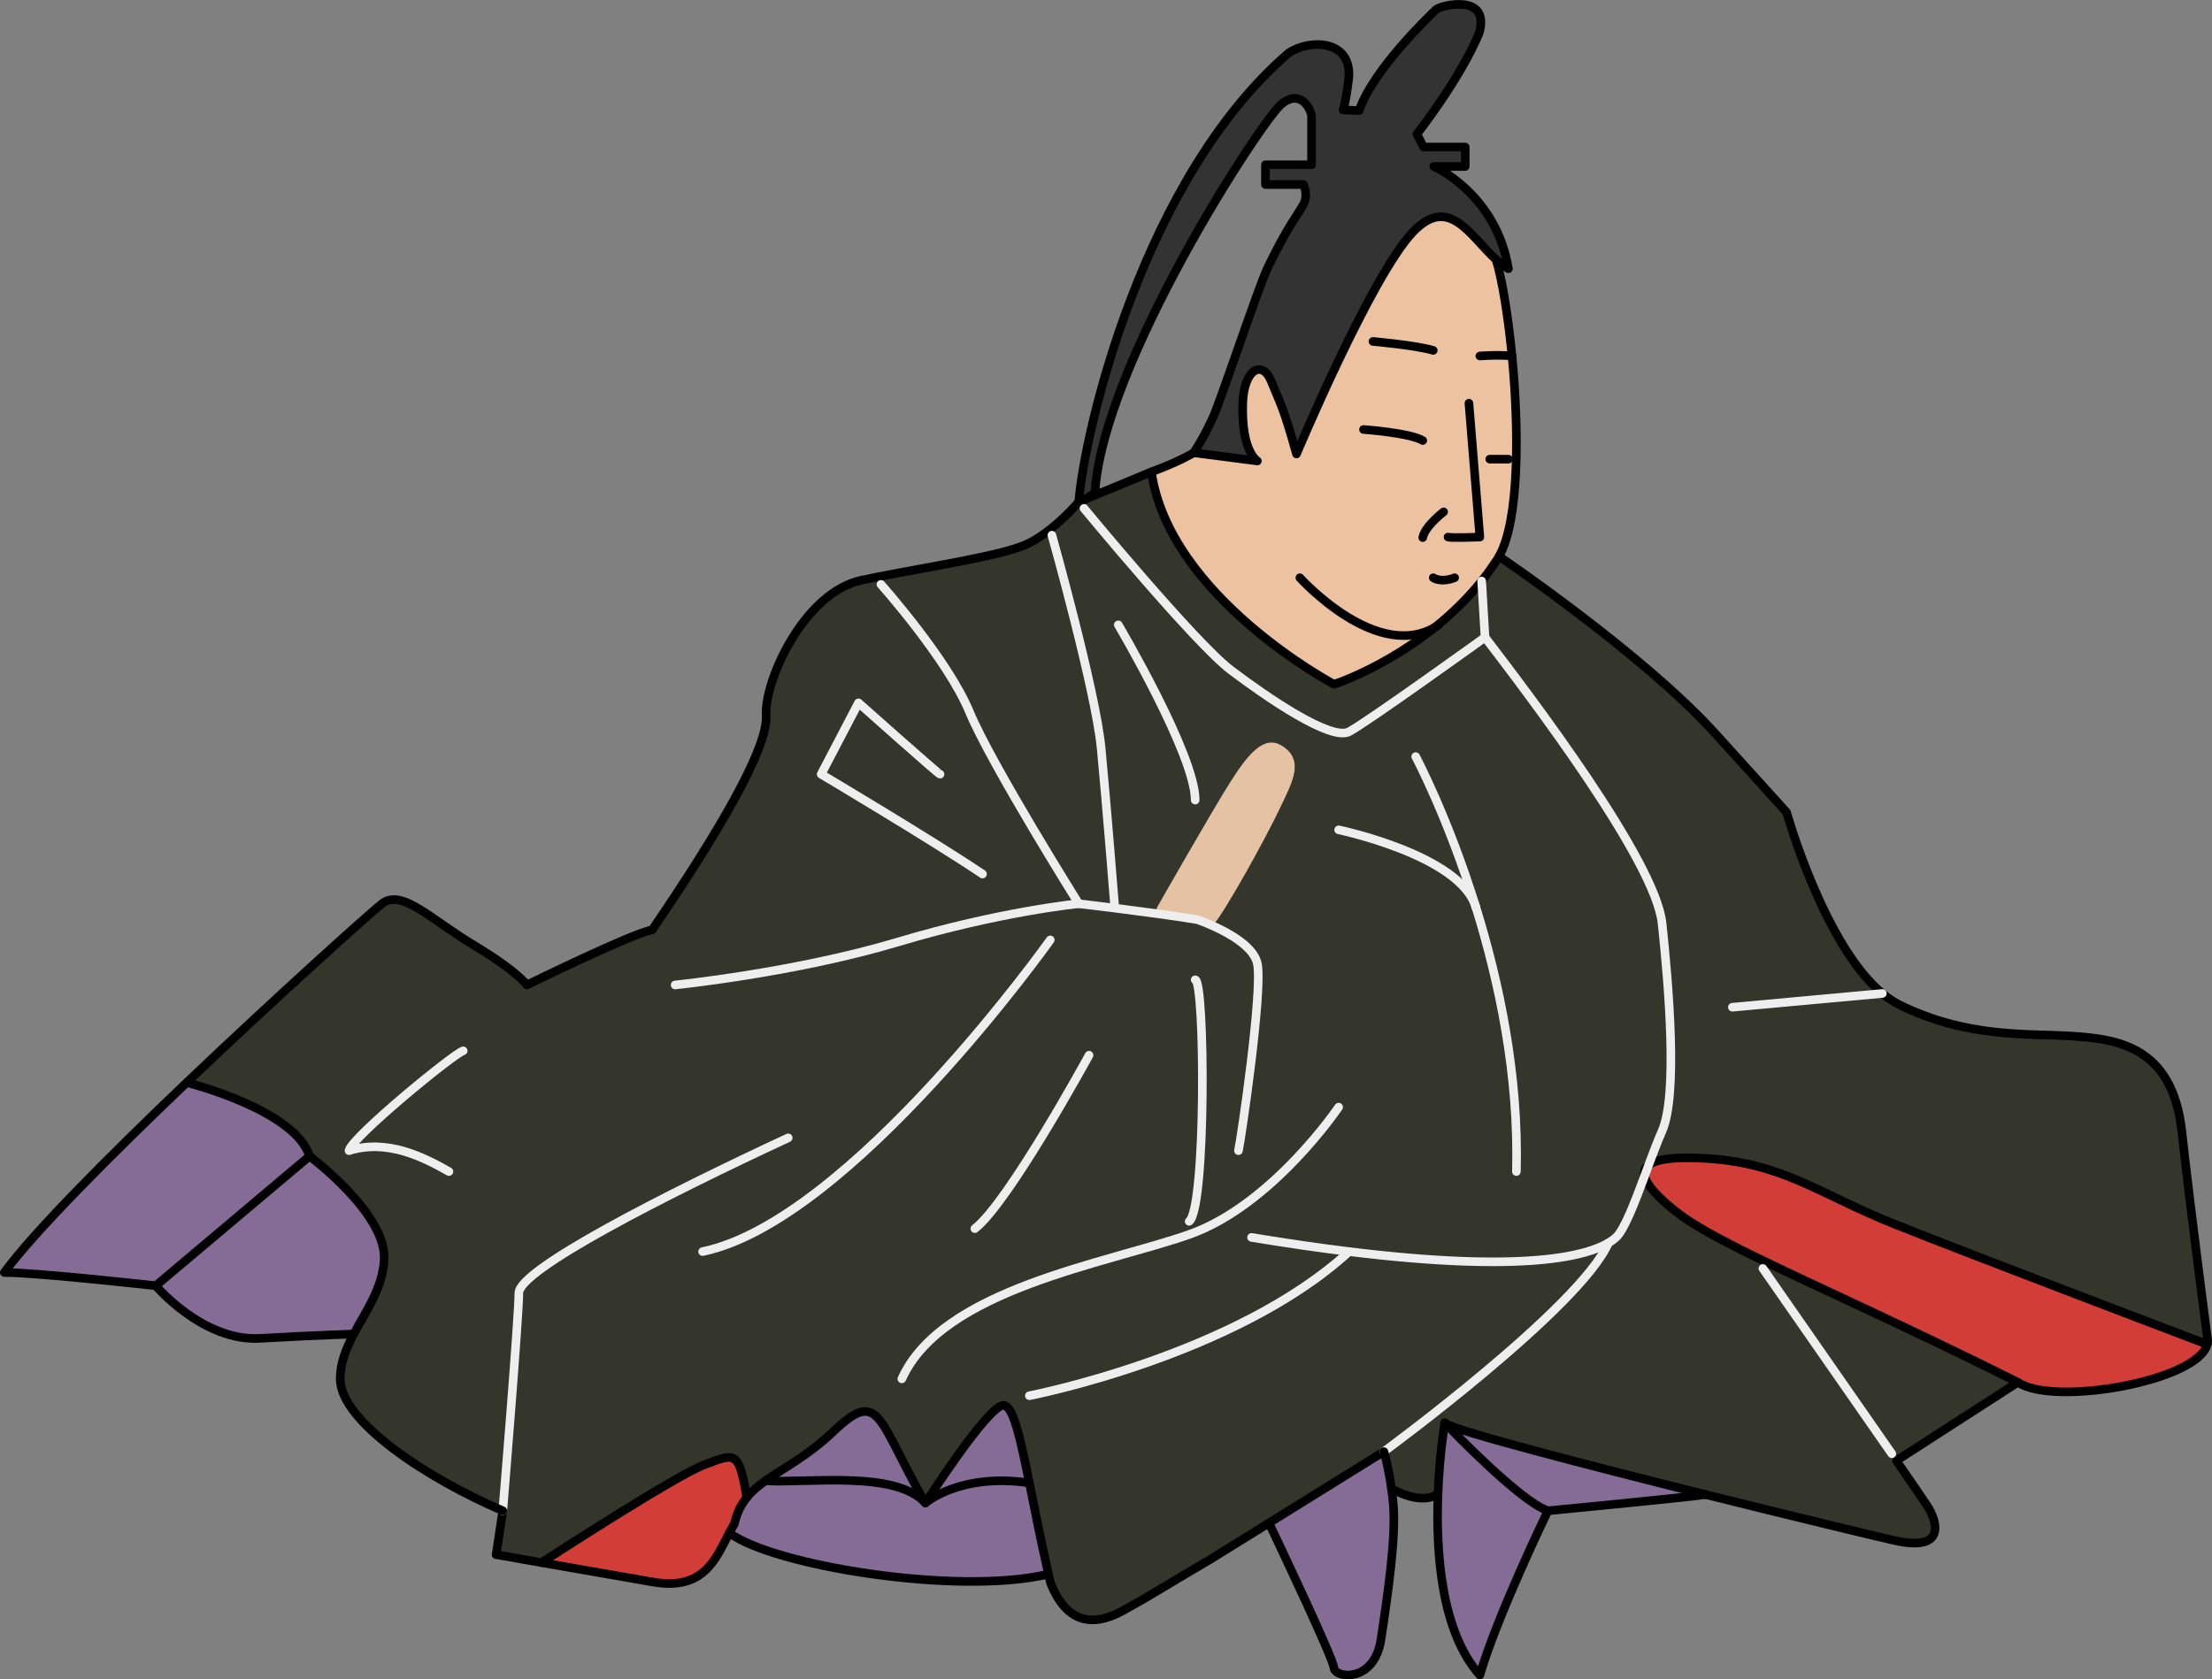 <?xml version="1.0" encoding="UTF-8"?>
<svg id="_レイヤー_1" data-name="レイヤー 1" xmlns="http://www.w3.org/2000/svg" viewBox="0 0 257.2 195.31">
  <rect x="0" y="0" width="257.2" height="195.31" fill="#808080" stroke="none"/>
  <defs>
    <style>
      .cls-1 {
        stroke: #000;
      }

      .cls-1, .cls-2 {
        fill: none;
        stroke-linecap: round;
        stroke-linejoin: round;
      }

      .cls-3 {
        fill: #edc2a0;
      }

      .cls-3, .cls-4, .cls-5, .cls-6, .cls-7, .cls-8 {
        stroke-width: 0px;
      }

      .cls-4 {
        fill: #333;
      }

      .cls-2 {
        stroke: #eee;
      }

      .cls-5 {
        fill: #34362c;
      }

      .cls-6 {
        fill: #856c96;
      }

      .cls-7 {
        fill: #d23d37;
      }

      .cls-8 {
        fill: #e5c2a4;
      }
    </style>
  </defs>
  <g>
    <g>
      <path class="cls-4" d="m175.39,31.25c-.5-.28-.98-.65-1.44-1.07-3.02-2.73-5.45-7.61-9.67-3.19-4.85,5.11-13.53,25.81-13.53,25.81-1.61-5.75-1.91-5.89-2.93-8.44-1.02-2.56-3.19-1.47-3.32,2.55-.18,5.65,1.7,6.7,1.7,6.7l-7.4-.96s1.1-1.61,2.21-4.04c.98-2.14,5.28-15.14,6.38-17.45,2.26-4.72,3.58-6.29,4.17-7.4.6-1.11,0-2.3,0-2.3h-4.42v-2.3h5.36v-5.61c0-.68-1.19-3.32-3.49-1.45s-20.85,30.28-21.7,45.26c-.64.4-1.07.65-1.36.8l-.12.06-.37.15h-.03c.68-8.42,7.58-37.76,24.43-52.23,2.47-1.61,7.23-1.53,6.98,2.81-.34,2.98-.68,3.83-.68,3.83l1.87.09c1.7-4.94,8.43-11.24,8.94-11.75s6.38-1.96,5.02,2.73c-2.22,5.36-7.24,11.74-7.24,11.74l.77,1.51h4.85v2.26h-3.66s7.23,3.12,8.68,11.89Z"/>
      <path class="cls-3" d="m175.81,41.4c.83,8.61.86,19.12-1.51,23.31-.11.2-.23.39-.35.56-.53.8-1.09,1.57-1.67,2.3-6.51,8.13-16.13,11.73-17.19,12,0,0-19.13-10.14-21.21-24.69,3.34-1.23,4.92-2.23,4.92-2.23l7.4.96s-1.88-1.05-1.7-6.7c.13-4.02,2.3-5.11,3.32-2.55,1.02,2.55,1.32,2.69,2.93,8.44,0,0,8.68-20.7,13.53-25.81,4.22-4.42,6.65.46,9.67,3.19.68,2.17,1.39,6.4,1.86,11.22Z"/>
      <path class="cls-8" d="m149.05,86.72c2.68,1.66,1.24,4.2-.15,7.14-1.54,3.28-6.37,12.09-7.89,13.81-1.02-.46-1.79-.72-1.79-.72-1.6-.26-3.2-.49-4.81-.71l.09-.67s6.51-11.43,8.55-14.63c2.04-3.2,3.89-5.53,6-4.22Z"/>
      <path class="cls-7" d="m86.83,174.16c-.67.83-1.16,1.8-1.44,3.07-.2.33-.4.68-.59,1.04-1.58,2.99-2.93,6.75-8.86,5.72-3.73-.64-9.04-1.57-12.97-2.26,0,0,15.53-10.12,18.97-11.4,3.45-1.27,3.97-1.81,4.89,3.83Z"/>
      <path class="cls-7" d="m204,146.12c-4.21-2.06-7.31-3.75-9.2-5.27-2.06-1.65-3.35-3.05-3.57-4.09.15-.42.3-.84.46-1.26.89-.7,2.99-.99,6.61-.78,9.01.51,13.09,4.08,22.03,7.66,8.83,3.53,35.68,13.73,36.31,13.96-1.04,4.27-17.87,7.26-22.01,4.42-13.16-6.58-23.5-11.14-30.63-14.64Z"/>
      <path class="cls-6" d="m168.06,165.55c1.29.89,16.47,4.83,30.23,8.26-1.41.27-18.3,1.89-18.3,1.89-3.14-1.03-11.1-9.28-11.93-10.15Z"/>
      <path class="cls-6" d="m179.99,175.7s-5.88,12.12-7.92,19.11c-4.5-5.04-5.12-14.27-4.87-21.03.18-4.76.79-8.3.79-8.3l.03.03.04.04c.83.87,8.79,9.12,11.93,10.15Z"/>
      <path class="cls-6" d="m161.99,174.8c.38,3.83-.64,10.73-1.41,15.83-.76,5.11-5.36,4.6-5.48,3.32-.11-1.14-6.2-13.99-7.55-16.83l13.36-8.3s.51,1.59.9,4.48c.07.46.13.97.18,1.5Z"/>
      <path class="cls-6" d="m96.88,166.5c5.49-5.23,5.11-1.4,10.72,8.3-3.44-3.83-13.66-2.3-18.59-2.58h0c2.11-1.5,4.9-2.88,7.88-5.72Z"/>
      <path class="cls-6" d="m116.67,163.44c1.11,0,1.92,3.59,3.02,9.02-8.09-1.19-12.09,2.34-12.09,2.34,0,0,7.28-11.36,9.07-11.36Z"/>
      <path class="cls-6" d="m119.69,172.46c.62,3.06,1.33,6.7,2.22,10.61-10.59,2.52-32.05-.99-37.11-4.8.19-.36.39-.71.59-1.04.28-1.27.77-2.24,1.44-3.07.59-.73,1.33-1.35,2.17-1.95h0c4.93.29,15.15-1.24,18.59,2.59,0,0,4-3.53,12.09-2.34Z"/>
      <path class="cls-6" d="m35.99,134.46l-17.88,15.07s-13.78-1.54-17.61-1.54c3.47-4.74,12.34-13.63,21.21-22.09l2.79.77s9.83,2.43,11.49,7.79Z"/>
      <path class="cls-5" d="m191.69,135.5c.89-.7,2.99-.99,6.61-.78,9.01.51,13.09,4.08,22.03,7.66,8.83,3.53,35.68,13.73,36.31,13.96.05-.15.06-.31.06-.47,0,0-1.9-14.34-3.01-24.3-1.11-9.96-7.58-10.72-12.77-11.07-5.19-.34-12.17.26-20.08-3.65-.68-.34-1.33-.78-1.97-1.31-6.8-5.63-11.14-21.08-11.14-21.08l-1.06-1.17c-1.05-1.16-3.13-3.46-7.28-8.04-8.34-9.2-25.08-20.54-25.08-20.54h-.01c-.11.2-.23.39-.35.56-.53.8-1.09,1.57-1.67,2.3-6.51,8.13-16.13,11.73-17.19,12,0,0-19.13-10.14-21.21-24.69l-7.93,3.28-.12.06c-.21.1-.32.14-.37.15h-.03s-1.41,1.67-3.31,3.18c-.89.7-1.88,1.37-2.9,1.81-2.91,1.28-10.68,2.45-17.16,3.73-.64.13-1.26.25-1.86.38-6.77,1.43-11.36,11.84-11.11,15.67.26,3.83-5.61,13.79-13.27,25.02-2.05.26-14.56,6.39-14.56,6.39,0,0-1.02-1.53-6.12-4.6-5.11-3.06-8.43-6.64-10.73-4.85-1.26.98-11.98,10.59-22.7,20.8l2.79.77s9.83,2.43,11.49,7.79c0,0,8.93,6.64,8.68,12-.16,3.33-2.1,5.98-3.54,8.69-.88,1.65-1.57,3.33-1.57,5.21,0,4.96,10.21,11.63,18.9,15.34l-.77,5.1s2.23.39,5.28.93c0,0,15.53-10.12,18.97-11.4,3.45-1.27,3.97-1.81,4.89,3.83.59-.73,1.33-1.35,2.17-1.95,2.11-1.49,4.9-2.87,7.88-5.71,5.49-5.23,5.11-1.4,10.72,8.3,0,0,7.28-11.36,9.07-11.36,1.11,0,1.92,3.59,3.02,9.02.62,3.06,1.33,6.7,2.22,10.61.09.35.17.7.25,1.05,1.78,4.47,4.72,5.24,8.42,3.19,3.7-2.04,4.32-2.54,10.22-6l6.75-4.19,13.36-8.3s.51,1.59.9,4.48l.26-.03s3.1,1.79,5.08.51h.05c.18-4.76.79-8.3.79-8.3l.03.03.04.04c1.29.89,16.47,4.83,30.23,8.26h0c10.06,2.51,19.36,4.75,21.9,5.33,6.13,1.41,4.98-2.17,4.08-3.7-.22-.39-1.7-2.55-3.77-5.55l.46-.32,13.66-8.81c-13.16-6.58-23.5-11.14-30.63-14.64-4.21-2.06-7.31-3.75-9.2-5.27-2.06-1.65-3.35-3.05-3.57-4.09-.11-.51.03-.94.46-1.26Zm-42.79-41.64c-1.54,3.28-6.37,12.09-7.89,13.81-1.02-.46-1.79-.72-1.79-.72-1.6-.26-3.2-.49-4.81-.71l.09-.67s6.51-11.43,8.55-14.63c2.04-3.2,3.89-5.53,6-4.22,2.68,1.66,1.24,4.2-.15,7.14Z"/>
      <path class="cls-6" d="m35.99,134.46s8.93,6.64,8.68,12c-.16,3.33-2.1,5.98-3.54,8.69,0,0-4.25.12-10.89.5-6.64.39-12.13-6.12-12.13-6.12l17.88-15.07Z"/>
    </g>
    <g>
      <path class="cls-1" d="m125.43,58.38c.68-8.43,7.58-37.77,24.43-52.24,2.47-1.61,7.23-1.53,6.98,2.81-.34,2.98-.68,3.83-.68,3.83l1.87.09c1.7-4.94,8.43-11.24,8.94-11.75s6.38-1.96,5.02,2.73c-2.22,5.36-7.24,11.74-7.24,11.74l.77,1.51h4.85v2.26h-3.66s7.23,3.12,8.68,11.89c-.5-.28-.98-.65-1.44-1.07-3.02-2.73-5.45-7.61-9.67-3.19-4.85,5.11-13.53,25.81-13.53,25.81-1.61-5.75-1.91-5.89-2.93-8.44-1.02-2.56-3.19-1.47-3.32,2.55-.18,5.65,1.7,6.7,1.7,6.7l-7.4-.96s1.1-1.61,2.21-4.04c.98-2.14,5.28-15.14,6.38-17.45,2.26-4.72,3.58-6.29,4.17-7.4.6-1.11,0-2.3,0-2.3h-4.42v-2.3h5.36v-5.61c0-.68-1.19-3.32-3.49-1.45s-20.85,30.28-21.7,45.26c-.64.4-1.07.65-1.36.8"/>
      <path class="cls-1" d="m125.83,58.22c-.21.1-.32.14-.37.15"/>
      <path class="cls-1" d="m173.95,30.18c.68,2.17,1.39,6.4,1.86,11.22.83,8.61.86,19.12-1.51,23.31-.11.2-.23.39-.35.56-.53.8-1.09,1.57-1.67,2.3-6.51,8.13-16.13,11.73-17.19,12,0,0-19.13-10.14-21.21-24.69,3.34-1.23,4.92-2.23,4.92-2.23"/>
      <path class="cls-1" d="m151.14,67.19s9.19,10.21,16.15,5.48"/>
      <path class="cls-1" d="m158.54,49.95s5.36.38,6.89,1.28"/>
      <line class="cls-1" x1="173.22" y1="53.4" x2="175.39" y2="53.4"/>
      <path class="cls-1" d="m170.8,46.89l1.27,15.57s-3.32.13-3.7,0"/>
      <path class="cls-1" d="m167.86,59.53s-2.17,1.64-2.43,2.99"/>
      <path class="cls-1" d="m166.65,67.19s.83.63,2.49,0"/>
      <path class="cls-1" d="m159.64,39.71s4.93.43,7.01,1.04"/>
      <path class="cls-1" d="m172.07,41.4s2.24-.17,3.74,0"/>
      <path class="cls-1" d="m174.31,64.71s16.74,11.34,25.08,20.54c4.15,4.58,6.23,6.88,7.28,8.04l1.06,1.17s4.34,15.45,11.14,21.08c.64.53,1.29.97,1.97,1.31,7.91,3.91,14.89,3.31,20.08,3.65,5.19.35,11.66,1.11,12.77,11.07s3.01,24.3,3.01,24.3c0,.16,0,.32-.06.47-1.04,4.27-17.87,7.26-22.01,4.42l-13.66,8.81"/>
      <path class="cls-1" d="m167.99,165.48l.03.03.04.04c.83.87,8.79,9.12,11.93,10.15"/>
      <path class="cls-1" d="m198.29,173.81c-13.76-3.43-28.94-7.37-30.23-8.26"/>
      <path class="cls-1" d="m220.51,169.89c2.07,3,3.55,5.16,3.77,5.55.9,1.53,2.05,5.11-4.08,3.7-2.54-.58-11.84-2.82-21.9-5.33"/>
      <path class="cls-1" d="m57.69,180.8s2.23.39,5.28.93c3.93.69,9.24,1.62,12.97,2.26,5.93,1.03,7.28-2.73,8.86-5.72.19-.36.39-.71.59-1.04.28-1.27.77-2.24,1.44-3.07.59-.73,1.33-1.35,2.17-1.95,2.11-1.49,4.9-2.87,7.88-5.71,5.49-5.23,5.11-1.4,10.72,8.3,0,0,7.28-11.36,9.07-11.36,1.11,0,1.92,3.59,3.02,9.02.62,3.06,1.33,6.7,2.22,10.61.09.35.17.7.25,1.05,1.78,4.47,4.72,5.24,8.42,3.19,3.7-2.04,4.32-2.54,10.22-6l6.75-4.19,13.36-8.3"/>
      <line class="cls-1" x1="58.46" y1="175.7" x2="57.69" y2="180.8"/>
      <path class="cls-2" d="m91.65,132.33c-14.3,6.64-31.32,15.32-31.32,18.05s-1.87,25.32-1.87,25.32"/>
      <path class="cls-1" d="m58.46,175.7c-8.69-3.71-18.9-10.38-18.9-15.34,0-1.88.69-3.56,1.57-5.21,1.44-2.71,3.38-5.36,3.54-8.69.25-5.36-8.68-12-8.68-12l-17.88,15.07s-13.78-1.54-17.61-1.54c3.47-4.74,12.34-13.63,21.21-22.09,10.72-10.21,21.44-19.82,22.7-20.8,2.3-1.79,5.62,1.79,10.73,4.85,5.1,3.07,6.12,4.6,6.12,4.6,0,0,12.51-6.13,14.56-6.39,7.66-11.23,13.53-21.19,13.27-25.02-.25-3.83,4.34-14.24,11.11-15.67.6-.13,1.22-.25,1.86-.38,6.48-1.28,14.25-2.45,17.16-3.73,1.02-.44,2.01-1.11,2.9-1.81,1.9-1.51,3.31-3.17,3.31-3.17"/>
      <path class="cls-1" d="m84.8,178.27c5.06,3.81,26.52,7.32,37.11,4.8"/>
      <path class="cls-1" d="m62.97,181.73s15.53-10.12,18.97-11.4c3.45-1.27,3.97-1.81,4.89,3.83"/>
      <path class="cls-1" d="m89.01,172.22c4.93.28,15.15-1.25,18.59,2.58,0,0,4-3.53,12.09-2.34"/>
      <path class="cls-2" d="m160.91,168.82s22.81-16.74,26.11-24.27"/>
      <path class="cls-1" d="m147.55,177.12c1.35,2.84,7.44,15.69,7.55,16.83.12,1.28,4.72,1.79,5.48-3.32.77-5.1,1.79-12,1.41-15.83-.05-.53-.11-1.04-.18-1.5-.39-2.89-.9-4.48-.9-4.48"/>
      <path class="cls-1" d="m167.99,165.48s-.61,3.54-.79,8.3c-.25,6.76.37,15.99,4.87,21.03,2.04-6.99,7.92-19.11,7.92-19.11,0,0,16.89-1.62,18.3-1.89h.01"/>
      <path class="cls-1" d="m162.07,173.27s3.1,1.79,5.08.51"/>
      <path class="cls-1" d="m234.63,160.76c-13.16-6.58-23.5-11.14-30.63-14.64-4.21-2.06-7.31-3.75-9.2-5.27-2.06-1.65-3.35-3.05-3.57-4.09-.11-.51.03-.94.46-1.26.89-.7,2.99-.99,6.61-.78,9.01.51,13.09,4.08,22.03,7.66,8.83,3.53,35.68,13.73,36.31,13.96h0"/>
      <polyline class="cls-1" points="125.43 58.38 125.46 58.37 125.83 58.22 125.95 58.16 133.88 54.88"/>
      <path class="cls-2" d="m172.28,67.57l.39,6.55s-13.7,9.87-15.81,10.98-9.55-4-13.72-7.15-17.1-18.83-17.1-18.83"/>
      <path class="cls-2" d="m172.67,74.12c5.15,6.73,19.83,26,20.59,33.28.77,7.27,1.85,19.89,0,24.13-.52,1.18-1.04,2.56-1.57,3.97-.16.42-.31.84-.46,1.26-1.19,3.19-2.36,6.25-3.33,7.15-.19.18-.47.4-.88.64-2.42,1.43-9.41,3.56-30.16,1.01-3.4-.42-7.16-.96-11.34-1.65"/>
      <path class="cls-2" d="m119.69,162.32s23.99-4.64,37.17-16.76"/>
      <path class="cls-2" d="m171.63,105.57c2.66,8.57,4.99,19.45,4.69,30.68"/>
      <path class="cls-2" d="m164.61,87.99s3.76,7.05,7.01,17.56"/>
      <line class="cls-2" x1="201.43" y1="117.14" x2="218.87" y2="115.54"/>
      <path class="cls-2" d="m109.3,90.04c-.16,0-9.48-8.3-9.48-8.3l-4.34,8.3s12.89,7.66,18.76,11.61"/>
      <path class="cls-2" d="m78.5,114.55s13.91-1.41,25.85-4.98c11.93-3.58,21.08-4.47,21.08-4.47,0,0-10.17-16.21-12.72-22.34s-10.28-14.8-10.28-14.8"/>
      <path class="cls-2" d="m122.31,62.24s5.08,18.09,5.72,24.73,1.59,18.6,1.59,18.6"/>
      <path class="cls-2" d="m126.63,122.72s-9.32,17.1-13.28,20.17"/>
      <path class="cls-2" d="m122.12,109.31s-23.2,32.66-40.43,36.25"/>
      <path class="cls-2" d="m125.43,105.1c1.39.17,2.79.34,4.18.51,1.6.2,3.2.41,4.8.63,1.61.22,3.21.45,4.81.71,0,0,.77.26,1.79.72,1.95.87,4.83,2.48,5.2,4.45.61,3.28-1.9,20.36-2.21,21.7"/>
      <path class="cls-2" d="m130.03,72.67s8.94,15.13,8.94,20.38"/>
      <path class="cls-2" d="m155.65,96.51s14.24,2.97,15.97,9.04t0,.02"/>
      <path class="cls-2" d="m155.65,128.76s-7.69,11.4-17.38,14.81c-9.69,3.4-28.71,6.35-33.41,16.79"/>
      <path class="cls-2" d="m138.97,113.95c1.14,0,1.3,26.55-.7,28.09"/>
      <path class="cls-1" d="m21.91,125.95s12.42,3.15,14.08,8.51"/>
      <path class="cls-2" d="m53.86,122.21c-1.02.25-13.02,10.08-13.28,11.61,4.47-1.4,8.68.77,11.62,2.43"/>
      <path class="cls-1" d="m18.11,149.53s5.49,6.51,12.13,6.12c6.64-.38,10.89-.5,10.89-.5"/>
    </g>
  </g>
  <line class="cls-2" x1="219.97" y1="169.07" x2="204.98" y2="147.52"/>
</svg>
